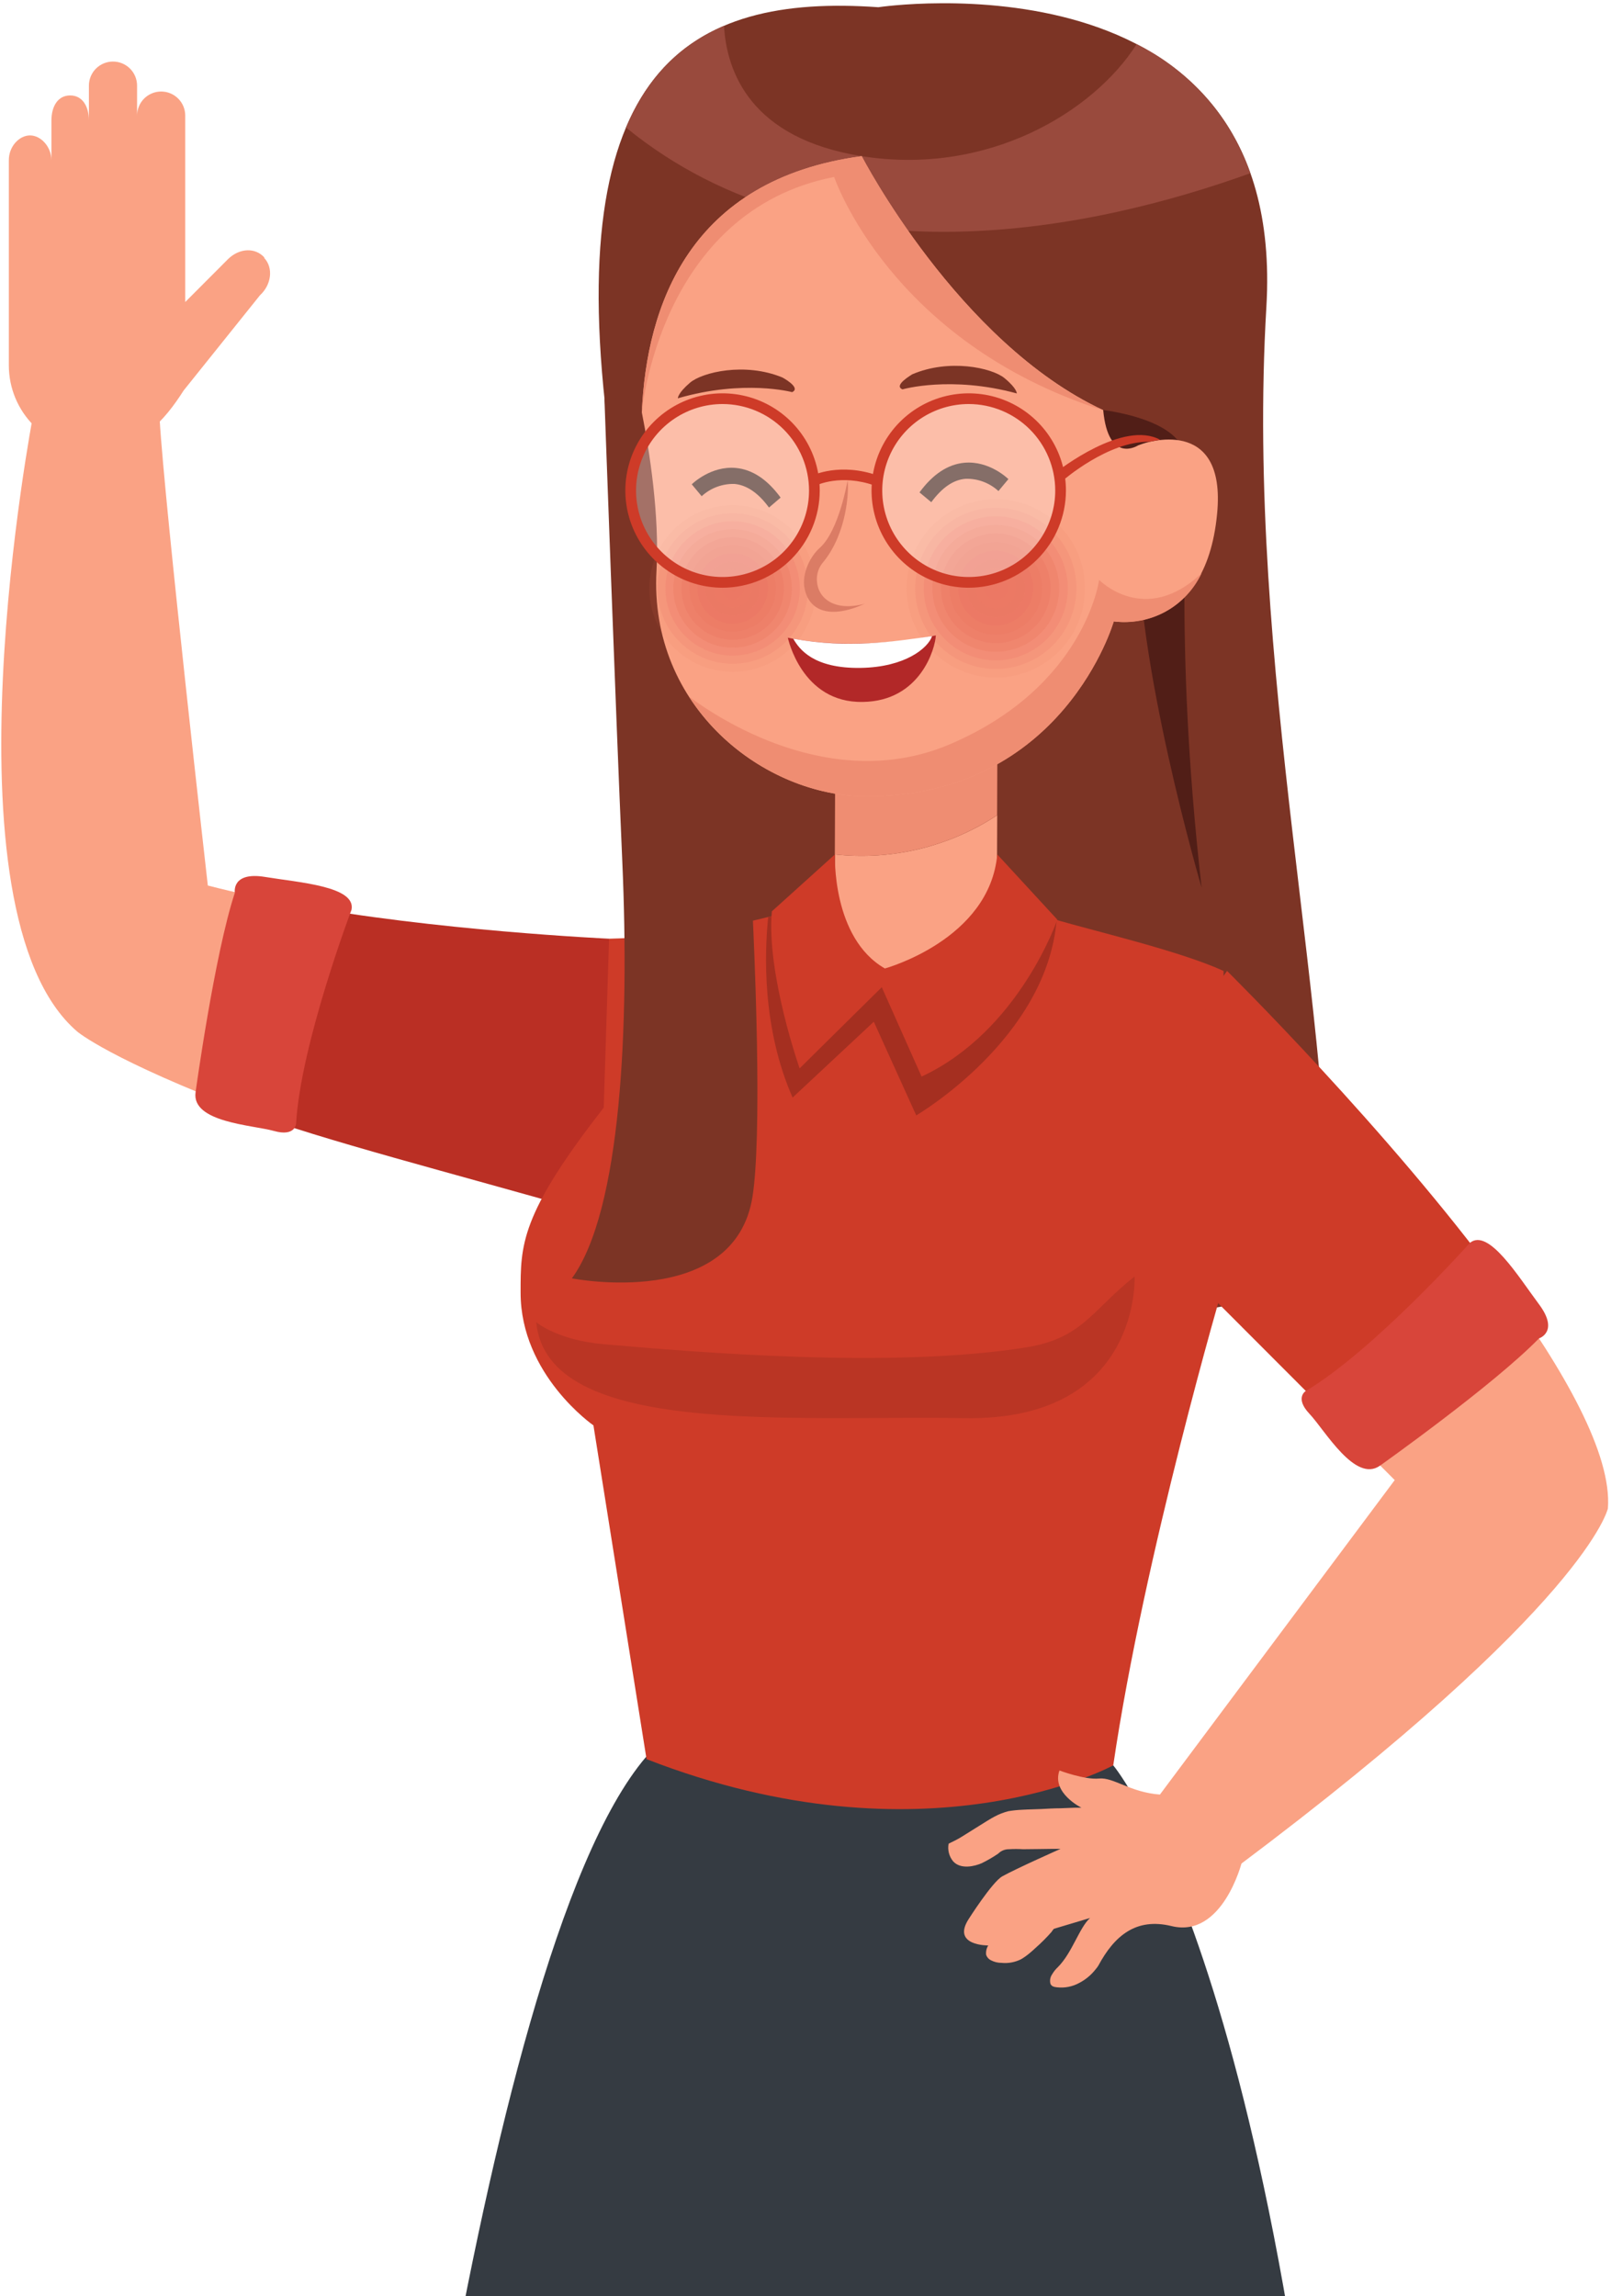 <svg width="301" height="429" viewBox="0 0 301 429" fill="none" xmlns="http://www.w3.org/2000/svg">
<path d="M5.61 25.3C7.61 25.3 9.61 27.39 9.61 29.97V22.5C9.61 19.92 10.78 17.83 13.11 17.83C15.44 17.83 16.61 19.92 16.61 22.5V16C16.61 14.806 17.084 13.662 17.928 12.818C18.772 11.974 19.916 11.5 21.11 11.5C22.303 11.5 23.448 11.974 24.292 12.818C25.136 13.662 25.61 14.806 25.61 16V21.6C25.61 20.407 26.084 19.262 26.928 18.418C27.772 17.574 28.916 17.1 30.11 17.1C31.303 17.1 32.448 17.574 33.292 18.418C34.136 19.262 34.61 20.407 34.61 21.6V56.43L42.69 48.33C44.82 46.33 47.69 46.24 49.38 48.09V48.21C51.11 50.06 50.71 53.21 48.58 55.16L34.31 72.96C30.81 78.45 26.02 84.17 17.57 84.17C13.354 84.173 9.309 82.502 6.324 79.524C3.339 76.547 1.658 72.506 1.65 68.29V30C1.61 27.39 3.58 25.3 5.61 25.3Z" fill="#FAA284"/>
<path d="M38.83 165.45C38.83 165.45 30.75 94.33 29.83 78.33C29.83 78.33 23.43 71.73 6.23 77.33C6.23 77.33 -11.68 170.33 14.43 192.74C14.43 192.74 20.58 198.02 46.49 207.83C47.63 189.26 52.23 177.72 54.68 168.91C49.32 167.93 43.94 166.77 38.83 165.45Z" fill="#FAA284"/>
<path d="M113.83 175.39C113.83 175.39 81 173.88 54.72 168.94C52.27 177.75 47.669 189.29 46.529 207.86C59.889 212.92 84.529 219.19 110.259 226.57C110.259 226.57 121.39 205.1 113.83 175.39Z" fill="#BA2F24"/>
<path d="M43.88 166.8C43.88 166.8 43.18 162.8 49.54 163.85C55.9 164.9 66.54 165.59 65.68 169.97C65.68 169.97 56.16 195.13 55.32 209.97C55.32 209.97 55.16 212.43 51.19 211.31C47.22 210.19 35.75 209.73 36.54 204.08C36.54 204.1 40.07 178.34 43.88 166.8Z" fill="#D8453A"/>
<path d="M164.11 1.35C164.11 1.35 240.61 -10.15 236.61 57.35C232.61 124.85 249.78 191.18 248.2 239.18C248.2 239.18 191.29 259.18 119.95 239.18C119.95 239.18 122.36 146.12 113.82 81.89C104.61 12.6 128.77 -1.15 164.11 1.35Z" fill="url(#paint0_linear_1237_3360)"/>
<path d="M208 329.84C208 329.84 243.16 371.15 252.3 543.52C252.3 543.52 177.151 566.52 69.641 543.52C69.641 543.52 88.301 366.24 120.701 328.27L208 329.84Z" fill="#353B42"/>
<path d="M197.16 171.82C197.16 171.82 179.16 167.76 169.16 167.65C159.16 167.54 143.97 171.22 143.97 171.22C134.103 173.744 123.981 175.143 113.799 175.39L112.799 206.96C97.129 227.03 97.27 232.65 97.27 241.53C97.27 256.9 110.879 266.32 110.879 266.32L120.799 328.68C172.999 349 208 329.84 208 329.84C213.79 290.45 228.609 239.95 228.609 239.95V181.41C220.609 177.75 205.29 174.16 197.16 171.82Z" fill="#CE3B28"/>
<path opacity="0.2" d="M148.09 205.07L163.26 190.9L171.19 208.4C171.19 208.4 195.61 194.14 197.43 171.8C196.34 171.56 179.03 167.75 169.35 167.65C159.35 167.54 144.08 171.22 144.08 171.22L143.53 171.37C142.85 177.89 142.33 192 148.09 205.07Z" fill="black"/>
<path d="M156 159.64L155.91 184.39L186.19 184.51L186.32 152.31C177.375 158.21 166.652 160.803 156 159.64Z" fill="#FAA284"/>
<path d="M186.3 152.31L186.391 127.51L156.11 127.39L155.98 159.64C166.632 160.803 177.356 158.21 186.3 152.31Z" fill="#EF8D72"/>
<path d="M156 159.64C156 159.64 155.37 175.22 165.33 180.95C165.33 180.95 184.89 175.61 186.33 159.64L197.55 171.82C197.55 171.82 190.44 192.65 172.19 201.15L164.75 184.45L149.4 199.62C149.4 199.62 143.18 181.91 144.21 170.28L156 159.64Z" fill="#CE3B28"/>
<path opacity="0.1" d="M100.189 247.05C100.189 247.05 104.189 250.41 112.759 251.15C130.129 252.65 166.629 255.77 191.759 251.74C202.299 250.04 204.05 244.74 211.99 238.5C211.99 238.5 213.25 265.5 180.22 264.97C147.19 264.44 102.259 268.48 100.189 247.05Z" fill="black"/>
<path d="M230.52 336.18C228.178 333.405 224.844 331.654 221.23 331.3L216.759 335.3C211.159 334.89 208.05 332.03 205.35 332.3C202.65 332.57 197.95 330.8 197.95 330.8C196.44 335 202.05 337.75 202.05 337.75H200.91L198.11 337.86C196.92 337.86 195.73 337.94 194.54 338C193.35 338.06 192.23 338.06 191.08 338.13C190.188 338.165 189.3 338.255 188.42 338.4C187.525 338.626 186.662 338.962 185.85 339.4C184.8 339.89 179.49 343.4 178.56 343.82L177.24 344.47C177.128 345.051 177.147 345.648 177.294 346.221C177.441 346.793 177.712 347.326 178.09 347.78C179.53 349.35 182.15 348.68 183.43 348.12C184.499 347.599 185.528 347.001 186.509 346.33C186.771 346.067 187.083 345.858 187.426 345.717C187.77 345.576 188.138 345.506 188.509 345.51C189.385 345.455 190.264 345.455 191.14 345.51C193.04 345.51 194.95 345.45 196.85 345.44H198.16C198.16 345.44 189.799 349.15 187.259 350.58C185.369 351.65 180.97 358.58 180.97 358.58C177.78 363.58 184.64 363.49 184.64 363.49C184.316 364.013 184.178 364.63 184.25 365.24C184.397 365.672 184.705 366.03 185.11 366.24C185.725 366.569 186.412 366.74 187.11 366.74C188.353 366.868 189.608 366.642 190.73 366.09C191.041 365.916 191.342 365.722 191.63 365.51C191.923 365.297 192.203 365.077 192.47 364.85C192.82 364.57 193.15 364.26 193.47 363.96C194.534 363.027 195.536 362.025 196.47 360.96C196.58 360.83 196.81 360.41 196.97 360.36L203.66 358.36C201.66 360.16 200.32 364.88 197.66 367.53C197.237 367.926 196.873 368.381 196.58 368.88C196.405 369.133 196.286 369.419 196.231 369.721C196.176 370.023 196.186 370.333 196.259 370.63C196.479 371.21 197.069 371.25 197.509 371.31C198.949 371.471 200.402 371.181 201.67 370.48C202.352 370.125 202.987 369.685 203.56 369.17C203.994 368.78 204.392 368.352 204.75 367.89C204.924 367.69 205.081 367.476 205.22 367.25C208.22 361.67 212.27 358.25 218.89 359.87C228.43 362.2 232.02 347.95 232.02 347.95C232.02 347.95 234.55 340.88 230.52 336.18Z" fill="#FAA284"/>
<path d="M280.57 240C292.3 256.05 301.19 271.77 300.42 281.83C300.42 281.83 296.71 299.65 231.34 348.65C231.34 348.65 220.49 347.82 216.76 335.24L260.59 276.54L250.11 266.03C263.66 257.39 275.1 245.92 280.57 240Z" fill="#FAA284"/>
<path d="M229.259 181.41C229.259 181.41 259.499 211.24 280.569 240.03C275.099 245.92 263.659 257.39 250.109 266.03L224.309 240.19C224.309 240.19 214.069 202.37 229.259 181.41Z" fill="#CE3B28"/>
<path d="M287.539 250.07C287.539 250.07 291.399 248.85 287.539 243.68C283.679 238.51 278.119 229.4 274.649 232.21C274.649 232.21 256.739 252.29 243.959 259.9C243.959 259.9 241.84 261.18 244.68 264.18C247.52 267.18 253.209 277.18 257.859 273.83C257.859 273.83 279.059 258.79 287.539 250.07Z" fill="#D8453A"/>
<path d="M206.121 76.62C206.121 76.62 220.12 78.18 221.28 84.85C222.44 91.52 219.07 117.85 224.51 165.85C224.51 165.85 211.94 123.13 212.61 98.32C212.61 98.32 205.671 85 206.121 76.62Z" fill="#511E17"/>
<path d="M233.62 32.36C229.965 21.855 222.34 13.2 212.38 8.25C204.25 21 184.47 32.9 161.03 29.18C140.22 25.88 135.77 13.41 135.27 4.83C127.27 8.22 121.02 14.19 116.96 23.83C154.31 54.28 205.71 42.43 233.62 32.36Z" fill="#994A3D"/>
<path d="M112.93 74.42C112.93 74.42 114.999 132.14 116.279 161.18C117.609 191.6 116.09 226.18 106.85 238.85C106.85 238.85 137.279 244.85 140.609 223.52C143.939 202.19 137.47 100.16 131.29 73.52L112.93 74.42Z" fill="#7C3425"/>
<path d="M213.45 82.93L212.65 83.21C212.65 83.21 207.08 86.85 206.12 76.62C179 64 161 29.18 161 29.18C128.74 33.52 120.8 57.18 119.92 77.06C121.4 84.48 123.23 96.37 122.66 106.62C121.23 132.18 142.79 148.82 161.94 148.8C198.73 148.75 208.08 116.1 208.08 116.1C208.08 116.1 225.19 119.02 227.4 96.04C229.24 77.25 213.45 82.93 213.45 82.93Z" fill="#FAA284"/>
<g opacity="0.9">
<path opacity="0.09" d="M139.78 94.66C142.806 95.232 145.594 96.689 147.793 98.846C149.991 101.003 151.5 103.763 152.129 106.778C152.758 109.793 152.479 112.926 151.327 115.783C150.175 118.639 148.202 121.089 145.657 122.824C143.113 124.559 140.111 125.5 137.031 125.528C133.951 125.557 130.932 124.671 128.356 122.984C125.78 121.296 123.762 118.883 122.558 116.048C121.353 113.214 121.016 110.086 121.59 107.06C121.969 105.051 122.74 103.136 123.86 101.426C124.98 99.715 126.426 98.242 128.115 97.09C129.804 95.939 131.704 95.131 133.706 94.714C135.707 94.297 137.771 94.279 139.78 94.66Z" fill="#EA7460"/>
<path opacity="0.18" d="M139.5 96.13C142.235 96.645 144.756 97.96 146.743 99.909C148.731 101.857 150.096 104.351 150.666 107.075C151.236 109.8 150.985 112.632 149.946 115.213C148.906 117.795 147.123 120.01 144.824 121.579C142.525 123.148 139.812 123.999 137.029 124.026C134.246 124.053 131.518 123.253 129.189 121.729C126.86 120.205 125.036 118.024 123.947 115.463C122.857 112.901 122.552 110.075 123.07 107.34C123.766 103.677 125.886 100.439 128.967 98.338C132.047 96.236 135.835 95.442 139.5 96.13Z" fill="#EA7460"/>
<path opacity="0.27" d="M139.23 97.61C141.67 98.075 143.917 99.252 145.688 100.994C147.458 102.735 148.673 104.963 149.178 107.394C149.683 109.826 149.456 112.353 148.525 114.656C147.594 116.958 146.001 118.933 143.948 120.331C141.895 121.728 139.474 122.486 136.99 122.508C134.507 122.529 132.072 121.814 129.995 120.453C127.918 119.091 126.291 117.145 125.32 114.859C124.349 112.573 124.077 110.05 124.54 107.61C124.847 105.988 125.471 104.443 126.376 103.063C127.28 101.683 128.448 100.494 129.812 99.566C131.177 98.637 132.711 97.986 134.326 97.65C135.942 97.315 137.609 97.301 139.23 97.61Z" fill="#EA7460"/>
<path opacity="0.36" d="M138.999 99.08C141.145 99.499 143.118 100.544 144.671 102.082C146.224 103.621 147.286 105.586 147.724 107.727C148.162 109.869 147.956 112.093 147.132 114.118C146.308 116.143 144.903 117.878 143.094 119.106C141.285 120.333 139.152 120.997 136.966 121.015C134.78 121.032 132.638 120.402 130.81 119.203C128.981 118.005 127.549 116.292 126.693 114.28C125.837 112.269 125.595 110.049 125.999 107.9C126.269 106.465 126.82 105.097 127.62 103.876C128.421 102.655 129.455 101.604 130.664 100.784C131.872 99.965 133.231 99.392 134.661 99.099C136.092 98.807 137.566 98.8 138.999 99.08Z" fill="#EA7460"/>
<path opacity="0.45" d="M138.67 100.55C140.53 100.902 142.244 101.797 143.595 103.123C144.946 104.449 145.874 106.145 146.26 107.999C146.647 109.852 146.475 111.778 145.767 113.533C145.059 115.289 143.846 116.795 142.282 117.861C140.718 118.927 138.872 119.506 136.979 119.523C135.086 119.54 133.231 118.996 131.648 117.958C130.064 116.921 128.824 115.437 128.084 113.695C127.344 111.952 127.137 110.03 127.49 108.17C127.963 105.677 129.406 103.474 131.502 102.045C133.599 100.617 136.177 100.079 138.67 100.55Z" fill="#EA7460"/>
<path opacity="0.55" d="M138.39 102C139.958 102.297 141.403 103.053 142.542 104.171C143.681 105.29 144.463 106.721 144.788 108.284C145.113 109.847 144.968 111.471 144.37 112.952C143.772 114.432 142.749 115.701 141.429 116.6C140.109 117.498 138.553 117.985 136.957 117.999C135.36 118.012 133.796 117.552 132.461 116.677C131.126 115.801 130.081 114.549 129.458 113.079C128.835 111.61 128.661 109.988 128.96 108.42C129.36 106.319 130.578 104.462 132.346 103.258C134.114 102.054 136.288 101.602 138.39 102Z" fill="#EA7460"/>
<path opacity="0.64" d="M138.109 103.5C139.386 103.742 140.562 104.358 141.489 105.268C142.416 106.179 143.052 107.344 143.316 108.616C143.581 109.889 143.463 111.211 142.976 112.416C142.489 113.62 141.657 114.654 140.582 115.385C139.508 116.117 138.242 116.513 136.942 116.525C135.643 116.536 134.369 116.162 133.283 115.449C132.196 114.737 131.345 113.719 130.837 112.522C130.329 111.326 130.187 110.007 130.43 108.73C130.591 107.882 130.917 107.075 131.39 106.353C131.863 105.631 132.473 105.01 133.186 104.524C133.9 104.039 134.701 103.698 135.546 103.523C136.391 103.347 137.262 103.339 138.109 103.5Z" fill="#EA7460"/>
<path opacity="0.73" d="M137.829 105C138.815 105.189 139.723 105.667 140.437 106.372C141.151 107.077 141.639 107.979 141.841 108.962C142.042 109.946 141.947 110.967 141.568 111.896C141.188 112.825 140.541 113.621 139.709 114.182C138.877 114.743 137.897 115.045 136.893 115.049C135.889 115.053 134.907 114.759 134.071 114.203C133.234 113.648 132.581 112.858 132.195 111.931C131.808 111.005 131.705 109.985 131.899 109C132.16 107.686 132.93 106.528 134.041 105.779C135.151 105.03 136.513 104.75 137.829 105Z" fill="#EA7460"/>
<path opacity="0.82" d="M137.549 106.44C138.243 106.571 138.883 106.904 139.387 107.399C139.891 107.893 140.238 108.525 140.382 109.216C140.527 109.907 140.464 110.625 140.201 111.28C139.937 111.935 139.486 112.497 138.903 112.896C138.32 113.294 137.632 113.511 136.926 113.518C136.221 113.526 135.528 113.324 134.937 112.938C134.346 112.552 133.882 111.999 133.605 111.35C133.328 110.701 133.249 109.984 133.38 109.29C133.466 108.829 133.643 108.39 133.899 107.997C134.155 107.604 134.487 107.266 134.874 107.001C135.261 106.736 135.697 106.551 136.156 106.454C136.615 106.358 137.089 106.353 137.549 106.44Z" fill="#EA7460"/>
<path opacity="0.91" d="M137.269 107.92C137.671 107.996 138.042 108.19 138.334 108.477C138.626 108.764 138.826 109.131 138.91 109.531C138.993 109.932 138.956 110.348 138.803 110.728C138.65 111.108 138.388 111.433 138.05 111.664C137.711 111.894 137.312 112.02 136.903 112.023C136.494 112.027 136.092 111.91 135.75 111.686C135.407 111.462 135.139 111.141 134.979 110.764C134.818 110.388 134.774 109.972 134.849 109.57C134.899 109.302 135 109.046 135.149 108.818C135.297 108.59 135.49 108.393 135.715 108.24C135.94 108.086 136.193 107.979 136.46 107.924C136.727 107.869 137.002 107.868 137.269 107.92Z" fill="#EA7460"/>
<path opacity="0.9" d="M137.45 110.06C137.421 110.209 137.334 110.341 137.208 110.427C137.083 110.513 136.929 110.546 136.779 110.52C136.63 110.491 136.499 110.404 136.413 110.279C136.327 110.154 136.293 110 136.319 109.85C136.333 109.775 136.36 109.704 136.401 109.641C136.442 109.577 136.496 109.522 136.558 109.479C136.62 109.437 136.691 109.407 136.765 109.391C136.839 109.376 136.915 109.375 136.99 109.39C137.139 109.419 137.27 109.506 137.356 109.631C137.442 109.756 137.476 109.91 137.45 110.06Z" fill="#EA7460"/>
</g>
<g opacity="0.9">
<path opacity="0.09" d="M189.159 93.55C192.399 94.163 195.383 95.723 197.736 98.033C200.089 100.343 201.704 103.298 202.378 106.525C203.051 109.753 202.751 113.108 201.518 116.165C200.285 119.223 198.172 121.846 195.448 123.703C192.724 125.56 189.511 126.568 186.214 126.599C182.917 126.629 179.685 125.682 176.927 123.876C174.169 122.07 172.008 119.486 170.718 116.452C169.428 113.418 169.066 110.07 169.679 106.83C170.086 104.679 170.913 102.629 172.112 100.798C173.311 98.966 174.86 97.389 176.669 96.156C178.477 94.922 180.512 94.058 182.655 93.611C184.798 93.163 187.008 93.143 189.159 93.55Z" fill="#EA7460"/>
<path opacity="0.18" d="M188.86 95.12C191.789 95.675 194.487 97.085 196.614 99.174C198.741 101.262 200.201 103.934 200.809 106.852C201.417 109.77 201.147 112.803 200.031 115.567C198.916 118.331 197.006 120.702 194.543 122.381C192.079 124.059 189.173 124.969 186.193 124.997C183.212 125.024 180.291 124.166 177.798 122.533C175.305 120.899 173.352 118.563 172.186 115.82C171.021 113.076 170.695 110.049 171.25 107.12C171.617 105.176 172.364 103.322 173.448 101.666C174.532 100.011 175.932 98.585 177.568 97.47C179.203 96.356 181.042 95.575 182.98 95.171C184.918 94.768 186.916 94.751 188.86 95.12Z" fill="#EA7460"/>
<path opacity="0.27" d="M188.559 96.7C191.175 97.196 193.584 98.456 195.484 100.321C197.383 102.186 198.687 104.572 199.23 107.178C199.774 109.785 199.532 112.493 198.536 114.962C197.54 117.431 195.833 119.549 193.634 121.048C191.434 122.547 188.839 123.36 186.177 123.384C183.515 123.409 180.905 122.643 178.679 121.185C176.452 119.726 174.707 117.64 173.666 115.19C172.625 112.74 172.334 110.036 172.829 107.42C173.157 105.683 173.824 104.027 174.792 102.548C175.76 101.069 177.011 99.795 178.472 98.799C179.932 97.803 181.575 97.106 183.306 96.745C185.037 96.385 186.822 96.37 188.559 96.7Z" fill="#EA7460"/>
<path opacity="0.36" d="M188.259 98.28C190.562 98.717 192.683 99.826 194.355 101.468C196.028 103.11 197.176 105.211 197.654 107.505C198.132 109.799 197.919 112.184 197.042 114.357C196.165 116.531 194.664 118.395 192.727 119.715C190.791 121.035 188.506 121.751 186.163 121.773C183.819 121.794 181.522 121.121 179.562 119.837C177.601 118.553 176.065 116.717 175.148 114.56C174.231 112.403 173.974 110.023 174.41 107.72C174.996 104.633 176.785 101.905 179.381 100.135C181.978 98.365 185.171 97.698 188.259 98.28Z" fill="#EA7460"/>
<path opacity="0.45" d="M187.999 99.86C189.986 100.243 191.815 101.206 193.255 102.627C194.696 104.048 195.682 105.865 196.091 107.846C196.5 109.828 196.312 111.887 195.552 113.762C194.792 115.637 193.494 117.245 191.82 118.383C190.147 119.521 188.174 120.137 186.151 120.155C184.128 120.172 182.144 119.59 180.451 118.481C178.759 117.373 177.433 115.787 176.64 113.925C175.848 112.064 175.625 110.009 175.999 108.02C176.249 106.695 176.757 105.432 177.496 104.305C178.235 103.177 179.189 102.206 180.304 101.448C181.419 100.689 182.673 100.159 183.993 99.886C185.314 99.614 186.675 99.605 187.999 99.86Z" fill="#EA7460"/>
<path opacity="0.55" d="M187.669 101.43C189.351 101.747 190.901 102.555 192.123 103.753C193.345 104.951 194.185 106.484 194.535 108.159C194.885 109.834 194.731 111.575 194.092 113.163C193.452 114.75 192.356 116.112 190.943 117.076C189.529 118.04 187.861 118.564 186.15 118.58C184.439 118.596 182.762 118.105 181.33 117.167C179.898 116.23 178.777 114.889 178.107 113.314C177.438 111.739 177.251 110.001 177.569 108.32C177.779 107.204 178.208 106.141 178.829 105.19C179.45 104.24 180.253 103.421 181.191 102.781C182.129 102.141 183.184 101.693 184.296 101.461C185.407 101.229 186.554 101.218 187.669 101.43Z" fill="#EA7460"/>
<path opacity="0.64" d="M187.37 103C188.725 103.266 189.971 103.926 190.952 104.897C191.933 105.869 192.605 107.109 192.882 108.462C193.16 109.815 193.031 111.219 192.513 112.499C191.994 113.779 191.109 114.876 189.968 115.654C188.827 116.432 187.481 116.855 186.101 116.87C184.72 116.885 183.366 116.491 182.209 115.738C181.051 114.985 180.142 113.907 179.596 112.638C179.05 111.37 178.891 109.969 179.14 108.61C179.306 107.699 179.652 106.83 180.157 106.053C180.663 105.277 181.317 104.608 182.083 104.086C182.848 103.564 183.71 103.2 184.617 103.013C185.525 102.827 186.46 102.822 187.37 103Z" fill="#EA7460"/>
<path opacity="0.73" d="M187.069 104.59C188.124 104.791 189.096 105.299 189.861 106.052C190.627 106.804 191.153 107.766 191.372 108.817C191.591 109.868 191.493 110.961 191.091 111.956C190.69 112.952 190.002 113.806 189.115 114.411C188.228 115.016 187.181 115.344 186.108 115.354C185.034 115.365 183.982 115.057 183.084 114.469C182.185 113.881 181.481 113.041 181.06 112.053C180.639 111.065 180.521 109.975 180.72 108.92C180.852 108.219 181.121 107.55 181.511 106.952C181.902 106.355 182.407 105.841 182.997 105.438C183.586 105.036 184.25 104.754 184.949 104.609C185.648 104.463 186.368 104.457 187.069 104.59Z" fill="#EA7460"/>
<path opacity="0.82" d="M186.769 106.17C187.512 106.314 188.196 106.675 188.733 107.207C189.271 107.74 189.638 108.42 189.788 109.162C189.939 109.903 189.866 110.673 189.578 111.373C189.291 112.073 188.802 112.671 188.174 113.093C187.545 113.515 186.806 113.74 186.049 113.741C185.292 113.742 184.553 113.518 183.924 113.098C183.294 112.678 182.804 112.08 182.515 111.381C182.226 110.682 182.15 109.912 182.299 109.17C182.497 108.182 183.078 107.311 183.916 106.749C184.753 106.187 185.779 105.979 186.769 106.17Z" fill="#EA7460"/>
<path opacity="0.91" d="M186.47 107.75C186.758 107.802 187.032 107.91 187.277 108.069C187.522 108.227 187.733 108.433 187.898 108.674C188.063 108.915 188.178 109.187 188.236 109.473C188.295 109.759 188.297 110.054 188.24 110.34C188.16 110.772 187.952 111.17 187.645 111.484C187.338 111.798 186.945 112.014 186.515 112.104C186.085 112.194 185.638 112.155 185.231 111.991C184.823 111.828 184.473 111.547 184.225 111.184C183.977 110.821 183.843 110.393 183.838 109.954C183.834 109.515 183.959 109.084 184.2 108.717C184.44 108.349 184.784 108.061 185.188 107.889C185.592 107.717 186.039 107.668 186.47 107.75Z" fill="#EA7460"/>
<path opacity="0.9" d="M186.66 110C186.636 110.118 186.578 110.226 186.493 110.311C186.408 110.396 186.3 110.454 186.183 110.478C186.065 110.502 185.943 110.491 185.832 110.445C185.72 110.4 185.625 110.323 185.557 110.224C185.49 110.124 185.453 110.007 185.451 109.887C185.45 109.767 185.484 109.649 185.55 109.548C185.615 109.448 185.709 109.368 185.819 109.321C185.93 109.273 186.051 109.259 186.169 109.28C186.329 109.312 186.47 109.405 186.562 109.54C186.654 109.674 186.689 109.84 186.66 110Z" fill="#EA7460"/>
</g>
<path d="M161.55 112.81C155.16 115.72 151.15 114.21 150.32 109.92C149.78 107.13 151.41 103.92 153.15 102.38C156.75 99.2 158.35 89.87 158.36 89.77C158.64 91.77 158.24 99.56 153.86 104.97C153.416 105.464 153.079 106.043 152.869 106.673C152.659 107.303 152.581 107.969 152.64 108.63C152.87 111.82 155.94 114.31 161.55 112.81Z" fill="#DB7C65"/>
<path d="M205.359 108.35C205.359 108.35 202.779 128.22 177.549 139.03C155.299 148.55 133.61 133.81 128.77 130.17C136.31 141.91 149.64 148.82 161.97 148.8C198.76 148.75 208.109 116.1 208.109 116.1C211.444 116.531 214.829 115.891 217.776 114.273C220.724 112.656 223.081 110.144 224.509 107.1C213.919 117.14 205.359 108.35 205.359 108.35Z" fill="#EF8D72"/>
<path d="M148.001 73.27C148.001 73.27 139.001 70.83 126.651 74.42C126.651 74.42 126.581 73.51 128.901 71.52C131.221 69.53 139.191 67.65 146.161 70.52C146.161 70.51 149.781 72.44 148.001 73.27Z" fill="#7C3425"/>
<path d="M168.62 72.75C168.62 72.75 177.62 70.14 189.98 73.51C189.98 73.51 190.04 72.59 187.68 70.65C185.32 68.71 177.32 66.97 170.41 69.95C170.41 70 166.82 72 168.62 72.75Z" fill="#7C3425"/>
<path d="M174.85 118.72C174.85 118.72 160.57 121.87 147.2 119.15C147.2 119.15 149.75 131.37 161.2 131.15C172 131 174.76 121.09 174.85 118.72Z" fill="#B22828"/>
<path d="M160.81 124.79C152 124.93 149.35 121.31 148.21 119.34C158.59 121.22 166.91 119.87 174.15 118.86C173.4 121.08 169.12 124.66 160.81 124.79Z" fill="white"/>
<path d="M143.68 94.83C141.68 92.11 139.54 90.63 137.23 90.42C134.966 90.356 132.768 91.178 131.1 92.71L129.25 90.49C129.39 90.35 132.83 87.02 137.46 87.43C140.56 87.71 143.38 89.58 145.85 92.97L143.68 94.83Z" fill="#502F26"/>
<path d="M174 93.83L171.8 92C174.28 88.61 177.1 86.74 180.2 86.46C184.83 86.05 188.27 89.38 188.41 89.52L186.55 91.74L187.48 90.63L186.55 91.75C184.878 90.212 182.671 89.389 180.4 89.46C178.11 89.64 176 91.12 174 93.83Z" fill="#502F26"/>
<path d="M161 29.18C128.74 33.52 120.8 57.18 119.92 77.06C119.92 77.06 123.14 39.46 155.85 33.06C155.85 33.06 166.26 63.92 206.09 76.66C179 64 161 29.18 161 29.18Z" fill="#EF8D72"/>
<g filter="url(#filter0_b_1237_3360)">
<path d="M134.951 108.88C144.467 108.88 152.181 101.166 152.181 91.65C152.181 82.135 144.467 74.42 134.951 74.42C125.435 74.42 117.721 82.135 117.721 91.65C117.721 101.166 125.435 108.88 134.951 108.88Z" fill="url(#paint1_linear_1237_3360)"/>
</g>
<g filter="url(#filter1_b_1237_3360)">
<path d="M180.951 108.88C190.467 108.88 198.181 101.166 198.181 91.65C198.181 82.135 190.467 74.42 180.951 74.42C171.435 74.42 163.721 82.135 163.721 91.65C163.721 101.166 171.435 108.88 180.951 108.88Z" fill="url(#paint2_linear_1237_3360)"/>
</g>
<path d="M135 109.81C131.408 109.81 127.897 108.745 124.911 106.75C121.924 104.754 119.597 101.918 118.222 98.6C116.848 95.281 116.488 91.63 117.189 88.107C117.89 84.585 119.619 81.349 122.159 78.809C124.699 76.269 127.934 74.54 131.457 73.839C134.98 73.138 138.631 73.498 141.95 74.873C145.268 76.247 148.104 78.575 150.099 81.561C152.095 84.547 153.16 88.058 153.16 91.65C153.152 96.464 151.236 101.079 147.832 104.483C144.428 107.886 139.814 109.802 135 109.81ZM135 75.49C131.804 75.49 128.679 76.438 126.022 78.214C123.364 79.989 121.293 82.513 120.07 85.466C118.847 88.419 118.527 91.668 119.15 94.803C119.774 97.938 121.313 100.817 123.573 103.077C125.833 105.337 128.712 106.876 131.847 107.5C134.982 108.123 138.231 107.803 141.184 106.58C144.137 105.357 146.661 103.286 148.436 100.628C150.212 97.971 151.16 94.846 151.16 91.65C151.155 87.366 149.45 83.259 146.421 80.229C143.391 77.2 139.284 75.496 135 75.49Z" fill="#CE3B28"/>
<path d="M181 109.81C177.408 109.81 173.897 108.745 170.911 106.75C167.924 104.754 165.597 101.918 164.222 98.6C162.848 95.281 162.488 91.63 163.189 88.107C163.89 84.585 165.619 81.349 168.159 78.809C170.699 76.269 173.934 74.54 177.457 73.839C180.98 73.138 184.631 73.498 187.95 74.873C191.268 76.247 194.104 78.575 196.099 81.561C198.095 84.547 199.16 88.058 199.16 91.65C199.152 96.464 197.236 101.079 193.832 104.483C190.428 107.886 185.814 109.802 181 109.81ZM181 75.49C177.804 75.49 174.679 76.438 172.022 78.214C169.364 79.989 167.293 82.513 166.07 85.466C164.847 88.419 164.527 91.668 165.15 94.803C165.774 97.938 167.313 100.817 169.573 103.077C171.833 105.337 174.712 106.876 177.847 107.5C180.982 108.123 184.231 107.803 187.184 106.58C190.137 105.357 192.661 103.286 194.436 100.628C196.212 97.971 197.16 94.846 197.16 91.65C197.155 87.366 195.45 83.259 192.421 80.229C189.391 77.2 185.284 75.496 181 75.49Z" fill="#CE3B28"/>
<path d="M163.39 90.71C157.1 88.49 152.56 90.65 152.52 90.71L151.63 88.92C151.84 88.81 156.93 86.34 164.05 88.87L163.39 90.71Z" fill="#CE3B28"/>
<path d="M198.56 89.8L197.38 88.18C197.77 87.9 209.86 78.38 216.78 82.18L214.68 82.54C207 82.44 198.65 89.74 198.56 89.8Z" fill="#CE3B28"/>
<defs>
<filter id="filter0_b_1237_3360" x="115.721" y="72.42" width="38.46" height="38.46" filterUnits="userSpaceOnUse" color-interpolation-filters="sRGB">
<feFlood flood-opacity="0" result="BackgroundImageFix"/>
<feGaussianBlur in="BackgroundImage" stdDeviation="1"/>
<feComposite in2="SourceAlpha" operator="in" result="effect1_backgroundBlur_1237_3360"/>
<feBlend mode="normal" in="SourceGraphic" in2="effect1_backgroundBlur_1237_3360" result="shape"/>
</filter>
<filter id="filter1_b_1237_3360" x="161.721" y="72.42" width="38.46" height="38.46" filterUnits="userSpaceOnUse" color-interpolation-filters="sRGB">
<feFlood flood-opacity="0" result="BackgroundImageFix"/>
<feGaussianBlur in="BackgroundImage" stdDeviation="1"/>
<feComposite in2="SourceAlpha" operator="in" result="effect1_backgroundBlur_1237_3360"/>
<feBlend mode="normal" in="SourceGraphic" in2="effect1_backgroundBlur_1237_3360" result="shape"/>
</filter>
<linearGradient id="paint0_linear_1237_3360" x1="642514" y1="75830.3" x2="653153" y2="94314.7" gradientUnits="userSpaceOnUse">
<stop stop-color="#7C3425"/>
<stop offset="1" stop-color="#60261D"/>
</linearGradient>
<linearGradient id="paint1_linear_1237_3360" x1="-389017" y1="25824" x2="-389017" y2="19427.2" gradientUnits="userSpaceOnUse">
<stop stop-color="white" stop-opacity="0.8"/>
<stop offset="1" stop-color="white" stop-opacity="0.3"/>
</linearGradient>
<linearGradient id="paint2_linear_1237_3360" x1="-388971" y1="25824" x2="-388971" y2="19427.2" gradientUnits="userSpaceOnUse">
<stop stop-color="white" stop-opacity="0.8"/>
<stop offset="1" stop-color="white" stop-opacity="0.3"/>
</linearGradient>
</defs>
</svg>
